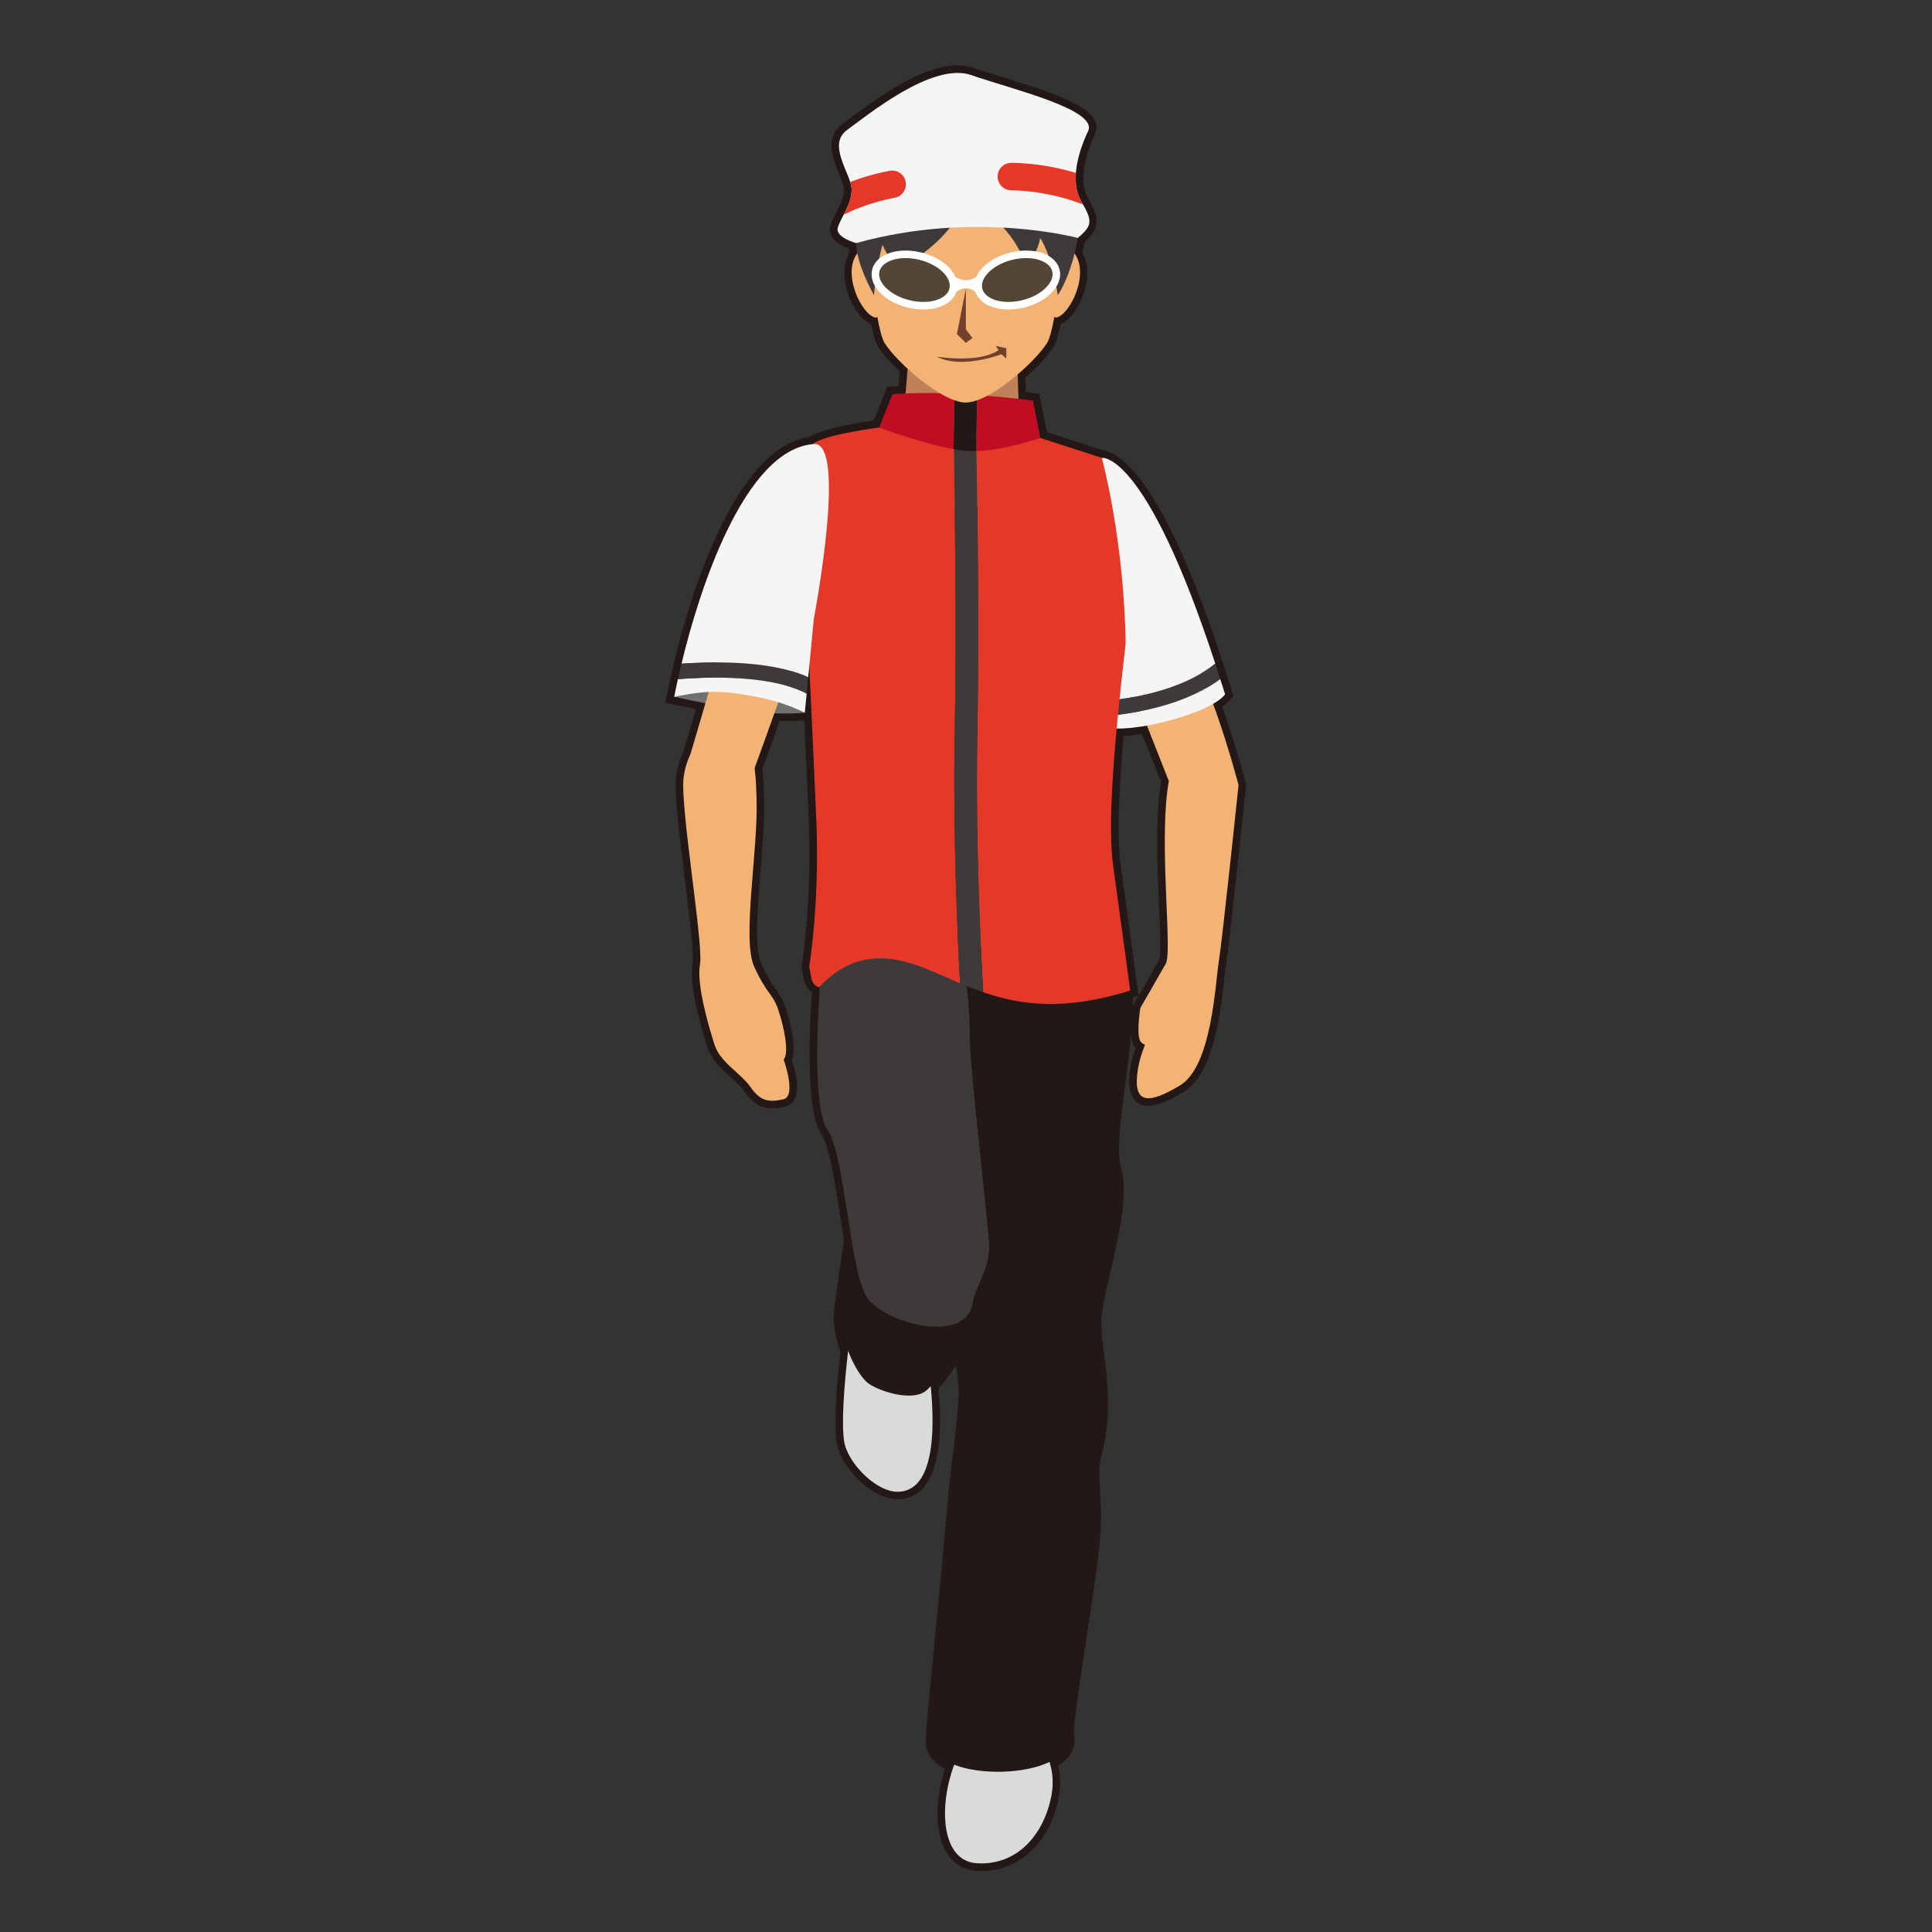 <?xml version="1.0" encoding="utf-8"?>
<!-- Generator: Adobe Illustrator 17.0.0, SVG Export Plug-In . SVG Version: 6.00 Build 0)  -->
<!DOCTYPE svg PUBLIC "-//W3C//DTD SVG 1.1//EN" "http://www.w3.org/Graphics/SVG/1.1/DTD/svg11.dtd">
<svg version="1.1" id="レイヤー_1" xmlns="http://www.w3.org/2000/svg" xmlns:xlink="http://www.w3.org/1999/xlink" x="0px"
	 y="0px" width="64px" height="64px" viewBox="0 0 64 64" style="enable-background:new 0 0 64 64;" xml:space="preserve">
<rect x="0" y="0" width="64" height="64" fill="#333333" stroke="none"/>
<path style="fill:#231815;" d="M32.506,61.979c-0.053,0-0.107-0.002-0.162-0.005
	c-0.406-0.025-0.739-0.221-0.963-0.566c-0.462-0.711-0.379-1.886-0.081-2.816
	c-0.571-0.302-0.646-0.707-0.634-0.937c0.028-0.545,0.108-1.367,0.241-2.729
	c0.126-1.296,0.299-3.056,0.509-5.447c0.03-0.335,0.077-0.718,0.128-1.127
	c0.079-0.634,0.168-1.353,0.205-2.032c0.022-0.408-0.027-0.748-0.088-1.094
	c-0.191,0.302-0.391,0.574-0.573,0.781c0.149,1.632-0.019,2.732-0.498,3.273
	c-0.221,0.249-0.501,0.379-0.835,0.387c-0,0-0,0-0,0
	c-0.821,0-1.735-0.897-1.99-1.669c-0.19-0.573-0.038-2.242,0.075-3.229
	c-0.134-0.37-0.269-0.896-0.204-1.406c0.115-0.899,0.25-1.815,0.321-2.28
	C27.913,40.812,27.869,40.531,27.826,40.25c-0.168-1.079-0.358-2.304-0.616-2.674
	c-0.527-0.755-0.394-3.569-0.315-4.708c-0.227-0.154-0.263-0.385-0.293-0.577
	c-0.01-0.062-0.02-0.13-0.038-0.204l-0.012-0.05l0.008-0.05
	c0.003-0.021,0.344-2.135,0.231-4.81c-0.032-0.774-0.092-2.084-0.149-3.316
	c-0.107,0.009-0.401,0.03-0.816,0.023L25.25,25.483
	c0.039,0.285,0.05,0.606,0.062,0.945c0.024,0.675-0.047,1.55-0.116,2.396
	c-0.099,1.215-0.211,2.592,0.015,3.092c0.206,0.456,0.349,0.656,0.476,0.832
	c0.122,0.171,0.228,0.319,0.328,0.611c0.047,0.138,0.417,1.246,0.216,1.759
	c0.103,0.311,0.277,0.959,0.085,1.306c-0.069,0.125-0.178,0.207-0.315,0.236
	c-0.173,0.037-0.302,0.054-0.419,0.054c-0.371,0-0.653-0.17-0.918-0.552
	c-0.113-0.163-0.282-0.315-0.46-0.478c-0.301-0.272-0.642-0.581-0.778-1.018
	c-0.269-0.862-0.61-2.089-0.481-2.788c0.048-0.263-0.113-1.567-0.255-2.718
	c-0.175-1.421-0.357-2.891-0.295-3.406c0.038-0.319,0.121-0.606,0.246-0.854
	l0.412-1.412c-0.478-0.097-0.772-0.162-0.772-0.162l-0.238-0.053l0.046-0.239
	c0,0,0.045-0.232,0.125-0.593c0.033-0.149,0.073-0.32,0.119-0.515
	c0.398-1.668,1.888-7.09,4.48-7.451c0.475-0.298,1.69-0.484,2.134-0.543
	l0.44-1.112l0.155-0.012c0,0,0.082-0.007,0.225-0.015l0.04-0.484
	C29.489,12.009,29.233,11.718,29.096,11.5c-0.087-0.138-0.163-0.377-0.241-0.762
	c-0.331-0.13-0.602-0.579-0.737-0.943c-0.204-0.549-0.194-1.067,0.023-1.442
	c-0.007-0.04-0.012-0.078-0.017-0.114c-0.186-0.069-0.456-0.203-0.571-0.416
	c-0.065-0.12-0.077-0.251-0.034-0.379c0.043-0.128,0.114-0.27,0.191-0.418
	c0.06-0.117,0.102-0.212,0.141-0.307c0.02-0.046,0.033-0.078,0.044-0.111
	c0.045-0.133,0.065-0.235,0.065-0.334c0-0.036-0.013-0.093-0.037-0.172
	C27.891,6,27.844,5.888,27.796,5.77c-0.201-0.484-0.503-1.217,0.117-1.666
	l0.249-0.185C28.979,3.307,30.5,2.167,31.725,2.167
	c0.195,0,0.377,0.03,0.542,0.088c0.266,0.094,0.602,0.197,0.964,0.309
	c1.63,0.502,2.803,0.901,3.044,1.446c0.064,0.146,0.062,0.299-0.005,0.442
	c-0.214,0.452-0.349,0.913-0.378,1.296c-0.011,0.145-0.006,0.286,0.015,0.422
	c0.033,0.173,0.072,0.284,0.126,0.375C36.051,6.575,36.062,6.598,36.073,6.622
	c0.369,0.653,0.342,0.962-0.139,1.392c-0.015,0.079-0.039,0.204-0.076,0.356
	c0.211,0.377,0.215,0.895,0.009,1.44c-0.136,0.358-0.403,0.798-0.731,0.928
	c-0.078,0.386-0.153,0.625-0.24,0.763c-0.171,0.271-0.514,0.644-0.93,1.008
	l0.016,0.479c0.178,0.021,0.272,0.034,0.272,0.034l0.177,0.024l0.247,1.27
	l1.899,0.613l-0.001,0.001c0.56,0.094,1.955,0.972,3.918,6.975l0.365,1.142
	l-0.075,0.102c-0.063,0.087-0.159,0.173-0.298,0.267
	c0.445,1.245,0.78,2.515,0.784,2.528l0.011,0.044l-0.004,0.045
	c-0.022,0.209-0.539,5.137-0.655,5.852c-0.02,0.115-0.037,0.284-0.061,0.489
	c-0.122,1.117-0.351,3.198-1.341,3.794c-0.53,0.32-0.894,0.463-1.176,0.463l0,0
	c-0.242,0-0.386-0.108-0.464-0.2c-0.175-0.206-0.217-0.546-0.131-1.068
	c0.034-0.21,0.091-0.423,0.176-0.659c-0.043-0.043-0.075-0.091-0.097-0.146
	c-0.03-0.075-0.049-0.17-0.058-0.273c-0.05,0.516-0.12,1.054-0.189,1.583
	c-0.147,1.13-0.301,2.299-0.151,2.793c0.264,0.868-0.058,2.245-0.342,3.46
	c-0.124,0.533-0.242,1.037-0.288,1.414s0.012,0.828,0.078,1.351
	c0.113,0.896,0.255,2.012-0.08,3.297c-0.107,0.408-0.085,0.771-0.056,1.229
	c0.028,0.469,0.064,1.052-0.028,1.868c-0.093,0.814-0.266,1.949-0.434,3.047
	c-0.196,1.29-0.441,2.895-0.404,3.123c0.055,0.244,0.05,0.688-0.521,1.042
	c0.08,0.338,0.086,0.686,0.019,1.037C34.792,61.016,33.783,61.979,32.506,61.979z
	 M31.939,43.69l0.103,0.777c0.023,0.18,0.055,0.351,0.085,0.52
	c0.074,0.41,0.151,0.834,0.123,1.359c-0.038,0.697-0.128,1.425-0.208,2.066
	c-0.05,0.402-0.097,0.779-0.126,1.109c-0.211,2.394-0.383,4.154-0.51,5.452
	c-0.128,1.308-0.212,2.172-0.24,2.705c-0.014,0.271,0.285,0.446,0.537,0.546
	l0.228,0.09l-0.085,0.23c-0.366,0.978-0.384,2.066-0.045,2.589
	c0.139,0.213,0.326,0.324,0.574,0.339c1.331,0.091,2.016-1.018,2.21-2.04
	c0.064-0.338,0.044-0.67-0.06-0.989l-0.068-0.207l0.196-0.095
	c0.339-0.165,0.485-0.363,0.436-0.588c-0.057-0.256,0.078-1.203,0.398-3.305
	c0.167-1.093,0.339-2.224,0.432-3.028c0.088-0.772,0.055-1.308,0.025-1.78
	c-0.03-0.484-0.057-0.901,0.07-1.388c0.312-1.191,0.182-2.209,0.068-3.107
	c-0.07-0.555-0.132-1.034-0.078-1.474c0.049-0.404,0.17-0.921,0.298-1.468
	c0.256-1.096,0.574-2.46,0.35-3.201c-0.181-0.598-0.035-1.712,0.135-3.002
	c0.135-1.034,0.275-2.103,0.245-2.938l-0.007-0.193l0.136-0.041
	c-0.071-0.533-0.271-2.013-0.534-3.913c-0.125-0.905-0.088-2.369,0.116-4.607
	l0.021-0.232l0.232,0.005c0.003,0,0.005,0,0.007,0
	c0.286,0,0.588-0.033,0.945-0.096l0.201-0.036l0.827,2.098l-0.013,0.07
	c-0.195,1.076-0.127,2.732-0.071,4.062c0.032,0.767,0.058,1.372,0.027,1.725
	c-0.005,0.064-0.02,0.129-0.033,0.194l-0.038,0.118l-0.836,1.46
	c-0.052,0.335-0.074,0.758-0.021,0.891l0.213,0.1l-0.045,0.232
	c-0.111,0.277-0.18,0.513-0.217,0.74c-0.085,0.512,0,0.643,0.019,0.664
	c0.017,0.021,0.195,0.117,1-0.367c0.778-0.469,0.997-2.463,1.103-3.421
	c0.023-0.216,0.043-0.394,0.062-0.515c0.109-0.665,0.593-5.265,0.646-5.777
	c-0.065-0.246-0.403-1.479-0.827-2.631l-0.073-0.197l0.183-0.105
	c0.114-0.067,0.191-0.12,0.242-0.16l-0.279-0.874
	c-2.134-6.524-3.488-6.643-3.502-6.644l-0.061,0.01l-0.034-0.021l-2.181-0.704
	l-0.233-1.206c-0.076-0.009-0.176-0.021-0.298-0.034l-0.216-0.024l-0.037-1.151
	l0.092-0.078c0.407-0.348,0.77-0.73,0.922-0.974
	c0.028-0.045,0.105-0.211,0.209-0.778l0.048-0.26l0.274,0.066
	c0.059-0.045,0.256-0.256,0.396-0.629c0.163-0.432,0.159-0.833-0.013-1.076
	l-0.066-0.094l0.028-0.112c0.074-0.291,0.107-0.502,0.108-0.507l0.015-0.092
	l0.071-0.06c0.353-0.298,0.373-0.332,0.108-0.797l0.166-0.223l-0.216,0.126
	c-0.084-0.143-0.142-0.307-0.178-0.501c-0.037-0.225-0.044-0.405-0.029-0.587
	c0.043-0.568,0.255-1.114,0.425-1.472c-0.169-0.405-1.775-0.901-2.735-1.197
	c-0.369-0.114-0.711-0.219-0.982-0.315c-0.112-0.04-0.238-0.06-0.376-0.06
	c-1.058,0-2.547,1.116-3.263,1.653l-0.256,0.19
	c-0.28,0.202-0.161,0.555,0.052,1.069c0.055,0.132,0.106,0.259,0.143,0.374
	c0.042,0.132,0.061,0.232,0.061,0.322c0,0.154-0.029,0.312-0.092,0.494
	c-0.015,0.044-0.033,0.089-0.052,0.134c-0.049,0.117-0.096,0.224-0.147,0.324
	c-0.081,0.157-0.141,0.271-0.176,0.376c0.025,0.045,0.24,0.158,0.432,0.209
	l0.186,0.05l0,0.192c0,0.079,0.012,0.175,0.038,0.3l0.022,0.108
	L28.608,8.55c-0.173,0.239-0.181,0.639-0.021,1.07
	c0.135,0.362,0.322,0.574,0.421,0.637l0.254-0.061l0.048,0.26
	c0.104,0.567,0.18,0.733,0.208,0.778c0.125,0.2,0.393,0.496,0.716,0.793
	l0.09,0.083l-0.096,1.166l-0.221,0.009c-0.11,0.004-0.202,0.009-0.271,0.013
	l-0.434,1.096l-0.148,0.018c-0.587,0.071-1.579,0.246-1.987,0.441v0.091
	l-0.226,0.022c-1.838,0.179-3.335,3.774-4.124,7.078
	c-0.045,0.191-0.085,0.36-0.117,0.507c-0.03,0.133-0.054,0.249-0.074,0.341
	c0.18,0.039,0.451,0.095,0.788,0.162l0.269,0.053l-0.582,1.979
	c-0.115,0.237-0.181,0.469-0.212,0.73c-0.054,0.455,0.132,1.958,0.296,3.285
	c0.194,1.57,0.31,2.548,0.25,2.87c-0.081,0.437,0.077,1.295,0.467,2.549
	c0.095,0.306,0.358,0.544,0.636,0.796c0.192,0.173,0.39,0.353,0.536,0.562
	c0.215,0.312,0.368,0.337,0.507,0.337c0.081,0,0.178-0.013,0.314-0.042
	c0.054-0.087-0.021-0.575-0.172-0.992l-0.053-0.146l0.108-0.112
	c0.063-0.12-0.022-0.778-0.236-1.399c-0.077-0.223-0.15-0.326-0.262-0.481
	c-0.133-0.186-0.298-0.417-0.524-0.917c-0.279-0.617-0.171-1.939-0.058-3.339
	c0.068-0.832,0.138-1.692,0.114-2.337c-0.013-0.35-0.024-0.68-0.066-0.952
	l-0.01-0.062l0.742-2.06l0.183,0.007c0.332,0.013,0.6,0.006,0.769-0.004
	l0.129-1.343l0.499,0.012c0.07,1.496,0.184,3.931,0.233,5.113
	c0.105,2.5-0.179,4.524-0.23,4.862c0.015,0.069,0.025,0.135,0.035,0.196
	c0.009,0.059,0.017,0.102,0.024,0.135l0.307-0.324l-0.019,0.669
	c-0.147,1.927-0.139,4.096,0.211,4.596c0.324,0.466,0.506,1.641,0.699,2.884
	c0.046,0.292,0.091,0.585,0.138,0.866l0.006,0.039l-0.006,0.039
	c-0.068,0.449-0.208,1.388-0.325,2.308c-0.056,0.436,0.076,0.906,0.197,1.226
	l0.021,0.057l-0.007,0.061c-0.18,1.545-0.22,2.723-0.104,3.073
	c0.213,0.644,0.979,1.325,1.492,1.325c0.204-0.004,0.358-0.075,0.484-0.218
	c0.383-0.433,0.512-1.499,0.364-3.005l-0.011-0.113l0.078-0.083
	c0.214-0.227,0.585-0.72,0.925-1.363L31.939,43.69z M37.536,33.043
	c0.001,0.091,0,0.183-0.003,0.276l0.024-0.049l0.84-1.467
	c0.015-0.067,0.022-0.103,0.025-0.138c0.027-0.322,0.001-0.943-0.028-1.662
	c-0.056-1.328-0.124-2.973,0.065-4.102l-0.625-1.588
	c-0.228,0.035-0.433,0.058-0.614,0.066c-0.181,2.046-0.212,3.444-0.098,4.27
	c0.333,2.4,0.562,4.13,0.562,4.13l0.027,0.208L37.536,33.043z"/>
<g>
	<path style="fill:#D9DADA;" d="M34.5,57.833c0,0,0.521,0.649,0.33,1.647
		c-0.246,1.291-1.128,2.324-2.471,2.243C30.948,61.638,31.083,59.083,32,57.667
		C32.667,57.5,33.417,57.417,34.5,57.833z"/>
	<path style="fill:#231815;" d="M37.167,32c0.482,1.622-0.632,5.551-0.275,6.731
		c0.358,1.18-0.49,3.543-0.639,4.772c-0.133,1.094,0.519,2.639,0.004,4.615
		C36.025,49.006,36.349,49.651,36.167,51.25c-0.223,1.957-0.923,5.848-0.833,6.25
		c0.333,1.5-4.49,1.617-4.417,0.167c0.054-1.064,0.322-3.314,0.75-8.167
		c0.076-0.861,0.273-2.047,0.333-3.167c0.051-0.945-0.257-1.537-0.25-2.5
		C31.76,42.362,31.618,40.38,31.833,39c0.833-5.333-0.5-6.667-0.292-7.083
		C31.75,31.5,36.132,28.518,37.167,32z"/>
	<path style="fill:#D9DADA;" d="M28.125,44.5c0,0-0.352,2.724-0.122,3.42
		C28.232,48.615,29.083,49.431,29.75,49.417C31.625,49.375,30.625,44.5,30.625,44.5H28.125z"/>
	<path style="fill:#231815;" d="M28.253,40.806c0,0-0.205,1.318-0.368,2.589
		c-0.122,0.956,0.52,2.179,0.887,2.437c0.368,0.259,1.4,0.59,1.868,0.264
		c0.468-0.327,1.906-2.435,1.735-3.717C32.205,41.096,28.253,40.806,28.253,40.806z"/>
	<path style="fill:#3E3A39;" d="M27.167,32.583c0,0-0.334,4.016,0.248,4.851
		c0.583,0.835,0.733,4.727,1.316,5.563c0.583,0.835,3.248,1.55,3.483,0.183
		c0.091-0.529,0.621-1.26,0.551-2.017c-0.271-2.9-0.658-5.93-0.646-7.11
		C32.13,32.868,31.615,25.93,27.167,32.583z"/>
</g>
<path style="fill:#717071;" d="M22.333,23.083c0,0,0.885,0.198,2.104,0.417
	s2.223,0.108,2.223,0.108L25,21.062L22.333,23.083z"/>
<path style="fill:#F2B375;" d="M37.438,22.625c0,0,0.436-1.622,1.375-1.562s2.216,4.944,2.216,4.944
	S40.492,31.128,40.375,31.844s-0.224,3.472-1.283,4.11
	c-1.059,0.638-1.591,0.643-1.395-0.551c0.045-0.277,0.13-0.539,0.232-0.793
	c-0.079-0.038-0.143-0.084-0.168-0.147c-0.116-0.29,0.014-1.069,0.014-1.069
	l0.858-1.499c0.014-0.069,0.032-0.139,0.038-0.208
	C38.752,30.744,38.406,27.594,38.719,25.875L37.438,22.625z"/>
<polygon style="fill:#F2B375;" points="24.029,21.051 22.794,25.249 24.781,26.047 26.356,21.678 
	"/>
<g>
	<g>
		<path style="fill:#F5F5F5;" d="M40.583,23c-0.458,0.625-3.125,1.333-4,1.083l0.018-0.357
			c2.091-0.194,3.249-0.806,3.819-1.234C40.475,22.665,40.528,22.819,40.583,23z"/>
		<path style="fill:#F5F5F5;" d="M36.75,20.792c0,0-1.283-3.213-0.25-5.625c0,0,1.448-0.247,3.757,6.815
			c-0.423,0.355-1.492,1.026-3.63,1.239L36.75,20.792z"/>
		<path style="fill:#3E3A39;" d="M40.257,21.982c0.054,0.165,0.109,0.337,0.164,0.51
			c-0.57,0.429-1.728,1.041-3.819,1.234l0.026-0.506
			C38.764,23.008,39.833,22.337,40.257,21.982z"/>
	</g>
	<polygon style="fill:#BF8258;" points="29.688,16.809 33.855,16.809 33.693,11.809 30.099,11.809 	"/>
	<g>
		<path style="fill:#E53828;" d="M32.375,24.382c0.07-3.666-0.007-8.394-0.033-9.8
			c0.03,0.002,0.058,0.006,0.087,0.008c0.952,0.061,2.031-0.082,2.031-0.082
			L36.5,15.167c0.792,3.125,0.788,6.154,0.788,6.154
			c-0.425,3.646-0.591,6.08-0.413,7.363C37.208,31.083,37.438,32.812,37.438,32.812
			c-2.183,0.693-3.666,0.472-4.868,0.057C32.483,31.424,32.312,27.684,32.375,24.382z"/>
		<path style="fill:#E53828;" d="M26.75,20.792c0.708-3.292,0.167-6.083,0.167-6.083
			c0.471-0.337,2.208-0.546,2.208-0.546l2.465,0.33
			c0.024,1.268,0.107,6.133,0.035,9.875c-0.059,3.091,0.085,6.557,0.176,8.206
			C30.821,32.156,29.995,31.71,29.031,31.75c-0.999,0.041-1.615,0.663-1.906,0.958
			c-0.291-0.121-0.238-0.353-0.318-0.68c0,0,0.35-2.126,0.235-4.861
			C26.967,25.394,26.75,20.792,26.75,20.792z"/>
		<path style="fill:#3E3A39;" d="M31.625,24.368c0.072-3.743-0.011-8.607-0.035-9.875
			l0.088,0.012l0.406,0.054c0.083,0.011,0.171,0.017,0.258,0.023
			c0.026,1.406,0.103,6.134,0.033,9.8c-0.063,3.302,0.108,7.042,0.195,8.487
			c-0.268-0.093-0.524-0.192-0.768-0.296C31.71,30.925,31.566,27.458,31.625,24.368z"/>
	</g>
	<g>
		<path style="fill:#C10D23;" d="M29.125,14.163l0.438-1.104c0,0,0.875-0.075,2.059-0.02
			l-0.033,1.838C30.54,14.694,29.125,14.163,29.125,14.163z"/>
		<path style="fill:#C10D23;" d="M32.415,13.089c1.126,0.087,1.805,0.18,1.805,0.18
			l0.24,1.239c0,0-1.089,0.387-2.059,0.431c-0.022,0.001-0.042-0.002-0.063-0.001
			l0.034-1.853C32.385,13.087,32.401,13.088,32.415,13.089z"/>
		<path style="fill:#231815;" d="M31.654,14.89c-0.021-0.003-0.044-0.009-0.066-0.013
			l0.033-1.838c0.014,0.001,0.026,0.001,0.04,0.001
			C31.773,13.046,31.884,13.051,32,13.059c0.13,0.009,0.251,0.018,0.371,0.027
			l-0.034,1.853c-0.129,0.004-0.256,0.006-0.377-0.005
			C31.866,14.925,31.759,14.907,31.654,14.89z"/>
	</g>
	<g>
		<path style="fill:#F5F5F5;" d="M22.576,21.986c0.558-2.337,2.058-7.105,4.383-7.277
			c1.125-0.083,0,5.792,0,5.792l-0.186,1.935
			C26.131,22.142,24.881,21.831,22.576,21.986z"/>
		<path style="fill:#F5F5F5;" d="M26.721,22.975l-0.061,0.633C26,23.292,25.465,23.141,24.583,23
			c-1.042-0.167-1.583-0.042-2.25,0.083c0,0,0.045-0.23,0.124-0.587
			C25.041,22.305,26.242,22.716,26.721,22.975z"/>
		<path style="fill:#3E3A39;" d="M26.773,22.435l-0.052,0.54
			c-0.479-0.259-1.68-0.67-4.264-0.479c0.033-0.148,0.072-0.318,0.118-0.511
			C24.881,21.831,26.131,22.142,26.773,22.435z"/>
	</g>
</g>
<path style="fill:#F2B375;" d="M25.062,26.438c0.062,1.693-0.493,4.667-0.079,5.582
	c0.414,0.915,0.61,0.882,0.795,1.421c0.185,0.54,0.379,1.447,0.18,1.654
	c0,0,0.443,1.223-0.01,1.321c-0.454,0.098-0.747,0.083-1.079-0.396
	c-0.332-0.479-1.015-0.818-1.205-1.427c-0.189-0.609-0.602-1.976-0.474-2.668
	c0.116-0.626-0.659-5.207-0.548-6.14c0.073-0.61,0.305-1.003,0.582-1.245
	C23.631,24.186,23.759,24.12,24,24.219C25.024,24.638,25.021,25.298,25.062,26.438z"/>
<g id="head_12_">
	<path style="fill:#F2B375;" d="M35.544,8.332c-0.113-0.127-0.22-0.17-0.323-0.182
		c0.084-0.901,0.131-1.636,0.131-1.636l-3.357-1.196l-3.357,1.196
		c0,0,0.048,0.736,0.131,1.636c-0.103,0.012-0.209,0.055-0.323,0.182
		c-0.599,0.671,0.085,2.078,0.543,2.187c0.027,0.006,0.049-0.013,0.074-0.018
		c0.074,0.406,0.155,0.727,0.243,0.867c0.397,0.632,1.898,1.967,2.688,1.967
		s2.291-1.335,2.688-1.967c0.088-0.14,0.169-0.46,0.243-0.867
		c0.025,0.006,0.047,0.025,0.074,0.018C35.458,10.411,36.142,9.004,35.544,8.332z"
		/>
	<path style="fill:#72402D;" d="M31.026,11.813c0,0,1.402,0.237,2.054-0.217l-0.099-0.138
		l0.355,0.079v0.338l-0.163-0.141C33.174,11.734,31.856,12.247,31.026,11.813z"/>
	<polygon style="fill:#72402D;" points="31.996,9.557 31.996,10.908 32.213,11.198 31.996,11.359 
		31.699,11.069 	"/>
	<path style="fill:#3E3A39;" d="M35.704,7.883c0,0-0.172,1.139-0.664,1.896
		c0,0-0.164-1.252-0.583-1.896c0,0-0.078,0.568-0.494,0.889
		c0,0-0.309-1.343-2.047-2.214c0,0,0.031,1.097-2.164,2.384
		c0,0-0.32-0.378-0.519-0.833c0,0-0.218,0.755-0.282,1.668
		c0,0-0.588-1.025-0.588-1.725s3.519-2.214,3.519-2.214L35.704,7.883z"/>
	<path style="fill:#F5F5F5;" d="M28.362,8.053c0,0-0.719-0.189-0.605-0.53
		c0.114-0.341,0.454-0.757,0.454-1.249s-0.833-1.476-0.151-1.968
		c0.681-0.492,2.838-2.271,4.125-1.816s4.201,1.135,3.86,1.854
		s-0.605,1.684-0.227,2.327c0.378,0.643,0.378,0.795-0.114,1.211
		C35.704,7.883,32.298,6.956,28.362,8.053z"/>
	<path style="fill:#E53828;" d="M35.644,5.729c-1.136-0.345-2.103-0.337-2.152-0.334
		c-0.251,0.004-0.45,0.211-0.446,0.462c0.004,0.248,0.208,0.447,0.455,0.447
		c0.002,0,0.004,0,0.007,0c-0.002-0.001,1.173-0.006,2.362,0.468
		c-0.02-0.036-0.029-0.06-0.052-0.099C35.658,6.401,35.617,6.072,35.644,5.729z"/>
	<path style="fill:#E53828;" d="M30.002,6.027C29.959,5.781,29.732,5.617,29.478,5.657
		C29.43,5.665,28.846,5.768,28.162,6.027c0.028,0.09,0.049,0.175,0.049,0.247
		c0,0.31-0.135,0.587-0.263,0.837c0.631-0.318,1.346-0.501,1.684-0.559
		C29.878,6.509,30.045,6.274,30.002,6.027z"/>
	<g>
		
			<ellipse transform="matrix(0.971 -0.238 0.238 0.971 -1.239 8.292)" style="fill:#524634;" cx="33.699" cy="9.276" rx="1.318" ry="0.815"/>
		<path style="fill:#FFFFFF;" d="M33.407,10.252c-0.58,0-1.016-0.249-1.11-0.633
			c-0.125-0.512,0.392-1.063,1.179-1.256c0.172-0.042,0.346-0.063,0.515-0.063
			c0.58,0,1.016,0.249,1.109,0.633c0.063,0.255-0.033,0.528-0.27,0.769
			c-0.221,0.225-0.544,0.398-0.908,0.488C33.75,10.23,33.576,10.252,33.407,10.252z
			 M33.99,8.549c-0.149,0-0.303,0.019-0.456,0.057
			c-0.628,0.154-1.083,0.591-0.994,0.954c0.065,0.265,0.414,0.442,0.867,0.442
			c0.149,0,0.303-0.019,0.456-0.057c0.319-0.078,0.6-0.228,0.788-0.42
			c0.174-0.177,0.247-0.366,0.206-0.534C34.793,8.727,34.444,8.549,33.99,8.549z"
			/>
	</g>
	<g>
		
			<ellipse transform="matrix(-0.971 -0.238 0.238 -0.971 57.504 25.499)" style="fill:#524634;" cx="30.292" cy="9.276" rx="1.318" ry="0.815"/>
		<path style="fill:#FFFFFF;" d="M30.584,10.252L30.584,10.252
			c-0.169,0-0.343-0.021-0.515-0.063c-0.786-0.193-1.303-0.745-1.178-1.256
			c0.095-0.384,0.53-0.633,1.11-0.633c0.169,0,0.342,0.021,0.515,0.063
			c0.786,0.193,1.303,0.745,1.178,1.256C31.6,10.003,31.164,10.252,30.584,10.252
			z M30.001,8.549c-0.454,0-0.802,0.178-0.867,0.442
			C29.045,9.354,29.5,9.792,30.128,9.945c0.153,0.038,0.306,0.057,0.456,0.057l0,0
			c0.454,0,0.802-0.178,0.867-0.442c0.089-0.363-0.366-0.8-0.995-0.954
			C30.303,8.568,30.15,8.549,30.001,8.549z"/>
	</g>
	<path style="fill:#FFFFFF;" d="M32.438,9.085c0,0-0.155,0.195-0.442,0.195
		S31.553,9.085,31.553,9.085v0.72c0,0,0.171-0.256,0.442-0.256
		s0.442,0.256,0.442,0.256V9.085z"/>
</g>
<g>
</g>
<g>
</g>
<g>
</g>
<g>
</g>
<g>
</g>
<g>
</g>
</svg>
